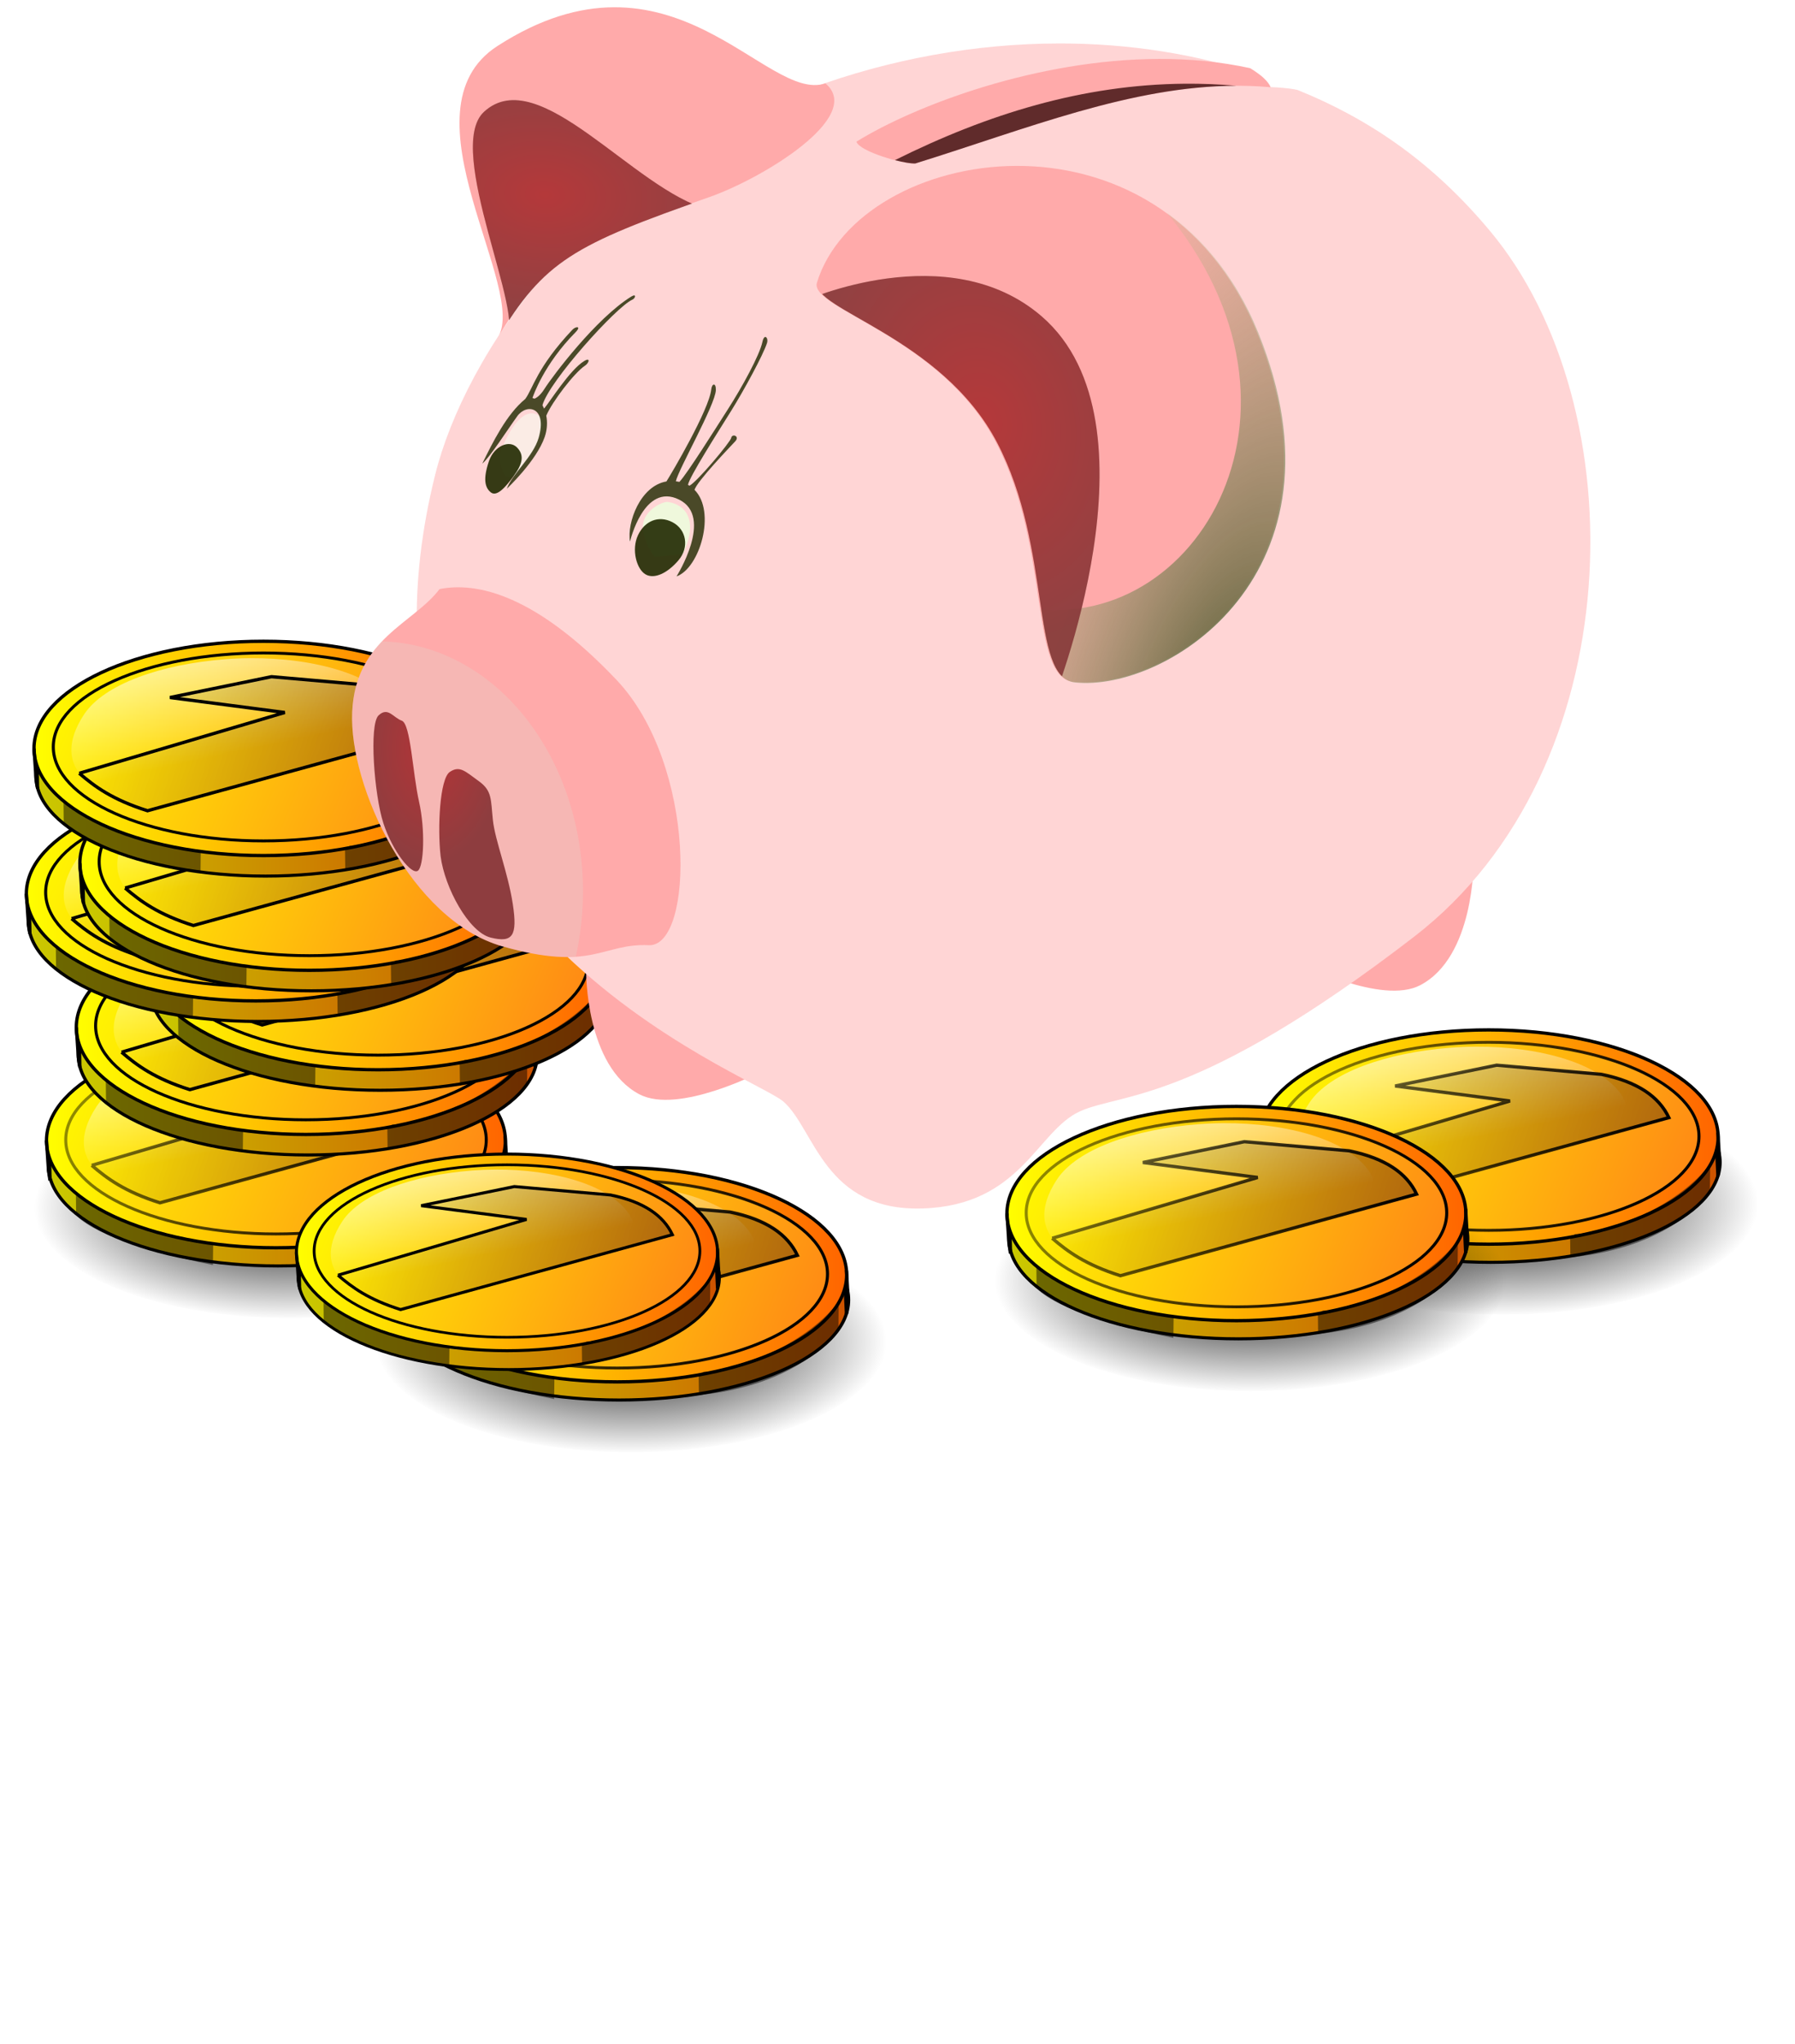 <?xml version="1.0" encoding="UTF-8" standalone="no"?>
<svg
   xmlns:dc="http://purl.org/dc/elements/1.1/"
   xmlns:cc="http://creativecommons.org/ns#"
   xmlns:rdf="http://www.w3.org/1999/02/22-rdf-syntax-ns#"
   xmlns:svg="http://www.w3.org/2000/svg"
   xmlns="http://www.w3.org/2000/svg"
   xmlns:xlink="http://www.w3.org/1999/xlink"
   xmlns:sodipodi="http://sodipodi.sourceforge.net/DTD/sodipodi-0.dtd"
   xmlns:inkscape="http://www.inkscape.org/namespaces/inkscape"
   viewBox="0 0 469.619 534.45"
   version="1.1"
   id="svg341"
   sodipodi:docname="piggy-bank.svg"
   inkscape:version="0.92.2 (5c3e80d, 2017-08-06)">
  <sodipodi:namedview
     pagecolor="#ffffff"
     bordercolor="#666666"
     borderopacity="1"
     objecttolerance="10"
     gridtolerance="10"
     guidetolerance="10"
     inkscape:pageopacity="0"
     inkscape:pageshadow="2"
     inkscape:window-width="3840"
     inkscape:window-height="2035"
     id="namedview343"
     showgrid="false"
     inkscape:zoom="2.4979279"
     inkscape:cx="315.22377"
     inkscape:cy="451.32158"
     inkscape:window-x="-13"
     inkscape:window-y="-13"
     inkscape:window-maximized="1"
     inkscape:current-layer="svg341" />
  <defs
     id="defs83">
    <clipPath
       id="ac">
      <path
         d="m688.38 337.76c33.959 3.666 103.24-40.5 67.5-128.65s-146.41-69.02-162-18.265c-2.95 9.602 45.515 19.719 65.912 58.765s12.02 86.358 28.588 88.147z"
         fill-rule="evenodd"
         id="path2" />
    </clipPath>
    <clipPath
       id="q">
      <path
         d="m748.38 337.76c33.959 3.666 103.24-40.5 67.5-128.65s-146.41-69.02-162-18.265c-2.95 9.602 45.515 19.719 65.912 58.765s12.02 86.358 28.588 88.147z"
         fill-rule="evenodd"
         id="path5" />
    </clipPath>
    <clipPath
       id="p">
      <path
         d="m214.32 159.35c19.296-6.743 57.285-29.585 42.676-41.834-21.907 7.501-56.523-55.106-120.73-13.757-36.871 23.745 12.213 90.265-0.14 107.67 17.152-28.608 27.964-34.578 78.192-52.082z"
         fill-rule="evenodd"
         id="path8" />
    </clipPath>
    <clipPath
       id="ab">
      <path
         d="m265.82 354.97c-7.83 9.333-25.563 13.474-26.542 33.395-0.993 20.213 17.934 56.514 45.548 63.567 27.525 7.03 30.475-0.879 44.565-0.293 13.763 0.572 14.746-48.92-9.831-72.062-24.413-22.988-42.271-26.657-53.74-24.607z"
         fill-rule="evenodd"
         id="path11" />
    </clipPath>
    <filter
       id="x">
      <feGaussianBlur
         stdDeviation="2.888"
         id="feGaussianBlur14" />
    </filter>
    <filter
       id="w">
      <feGaussianBlur
         stdDeviation=".465"
         id="feGaussianBlur17" />
    </filter>
    <filter
       id="v">
      <feGaussianBlur
         stdDeviation=".464"
         id="feGaussianBlur20" />
    </filter>
    <filter
       id="o" />
    <filter
       id="aa"
       x="-.447"
       y="-.254"
       width="1.893"
       height="1.508">
      <feGaussianBlur
         stdDeviation="18.537"
         id="feGaussianBlur24" />
    </filter>
    <filter
       id="z"
       x="-.145"
       y="-.098"
       width="1.289"
       height="1.197">
      <feGaussianBlur
         stdDeviation="5.989"
         id="feGaussianBlur27" />
    </filter>
    <filter
       id="y"
       x="-.176"
       y="-.179"
       width="1.353"
       height="1.358">
      <feGaussianBlur
         stdDeviation="6.444"
         id="feGaussianBlur30" />
    </filter>
    <linearGradient
       id="k">
      <stop
         stop-color="#b02d30"
         offset="0"
         id="stop33" />
      <stop
         stop-color="#883739"
         offset="1"
         id="stop35" />
    </linearGradient>
    <linearGradient
       id="m">
      <stop
         stop-color="#fff"
         offset="0"
         id="stop38" />
      <stop
         stop-color="#fff"
         stop-opacity="0"
         offset="1"
         id="stop40" />
    </linearGradient>
    <linearGradient
       id="n">
      <stop
         stop-opacity=".303"
         offset="0"
         id="stop43" />
      <stop
         stop-opacity="0"
         offset="1"
         id="stop45" />
    </linearGradient>
    <linearGradient
       id="l">
      <stop
         offset="0"
         id="stop48" />
      <stop
         stop-opacity="0"
         offset="1"
         id="stop50" />
    </linearGradient>
    <linearGradient
       id="c"
       x1="146.43"
       x2="5.945"
       y1="578.08"
       y2="577.43"
       gradientUnits="userSpaceOnUse">
      <stop
         stop-color="#cd5200"
         offset="0"
         id="stop53" />
      <stop
         stop-color="#caca00"
         offset="1"
         id="stop55" />
    </linearGradient>
    <linearGradient
       id="b"
       x1="144.64"
       x2="5.929"
       y1="578.43"
       y2="579.86"
       gradientUnits="userSpaceOnUse">
      <stop
         stop-color="#f60"
         offset="0"
         id="stop58" />
      <stop
         stop-color="#ff0"
         offset="1"
         id="stop60" />
    </linearGradient>
    <linearGradient
       id="a"
       x1="140.23"
       x2=".966"
       y1="605.49"
       y2="551.65"
       gradientUnits="userSpaceOnUse">
      <stop
         stop-color="#ff8915"
         offset="0"
         id="stop63" />
      <stop
         stop-color="#ff0"
         offset="1"
         id="stop65" />
    </linearGradient>
    <linearGradient
       id="j"
       x1="115.37"
       x2="-83.018"
       y1="627.11"
       y2="550.67"
       gradientUnits="userSpaceOnUse"
       xlink:href="#l" />
    <linearGradient
       id="i"
       x1="205.43"
       x2="211.23"
       y1="449.68"
       y2="476.94"
       gradientUnits="userSpaceOnUse"
       xlink:href="#m" />
    <linearGradient
       id="h"
       x1="253.13"
       x2="200.56"
       y1="482.14"
       y2="466.5"
       gradientUnits="userSpaceOnUse"
       xlink:href="#n" />
    <linearGradient
       id="g"
       x1="248.39"
       x2="141.07"
       y1="501.65"
       y2="468.79"
       gradientUnits="userSpaceOnUse"
       xlink:href="#l" />
    <linearGradient
       id="e"
       x1="69.839"
       x2="81.112"
       y1="522.38"
       y2="575.41"
       gradientUnits="userSpaceOnUse"
       xlink:href="#m" />
    <linearGradient
       id="d"
       x1="162.64"
       x2="60.352"
       y1="585.55"
       y2="555.11"
       gradientUnits="userSpaceOnUse"
       xlink:href="#n" />
    <radialGradient
       id="u"
       cx="461.41"
       cy="321.55"
       r="86.048"
       gradientTransform="matrix(0.829,-3.569,1.363,0.317,-81.034,1925.4)"
       gradientUnits="userSpaceOnUse">
      <stop
         stop-color="#37441b"
         offset="0"
         id="stop74" />
      <stop
         stop-color="#c2d597"
         stop-opacity="0"
         offset="1"
         id="stop76" />
    </radialGradient>
    <radialGradient
       id="t"
       cx="714.74"
       cy="248.28"
       r="51.854"
       gradientTransform="matrix(1.189,-0.284,0.367,1.534,-226.27,63.88)"
       gradientUnits="userSpaceOnUse"
       xlink:href="#k" />
    <radialGradient
       id="s"
       cx="153.62"
       cy="158.38"
       r="43.976"
       gradientTransform="matrix(1.533,0.126,-0.082,0.995,-68.838,-18.613)"
       gradientUnits="userSpaceOnUse"
       xlink:href="#k" />
    <radialGradient
       id="f"
       cx="179.05"
       cy="512.94"
       r="58.841"
       gradientTransform="matrix(1,0,0,0.361,0,328.02)"
       gradientUnits="userSpaceOnUse"
       xlink:href="#l" />
    <radialGradient
       id="r"
       cx="251.79"
       cy="372.9"
       r="25.975"
       gradientTransform="matrix(0.711,0,0,1.144,155.36,-56.969)"
       gradientUnits="userSpaceOnUse"
       xlink:href="#k" />
    <radialGradient
       inkscape:collect="always"
       xlink:href="#l"
       id="radialGradient347"
       gradientUnits="userSpaceOnUse"
       gradientTransform="matrix(1,0,0,0.361,0,328.02)"
       cx="179.05"
       cy="512.94"
       r="58.841" />
    <linearGradient
       inkscape:collect="always"
       xlink:href="#c"
       id="linearGradient349"
       gradientUnits="userSpaceOnUse"
       x1="146.43"
       y1="578.08"
       x2="5.945"
       y2="577.43" />
    <linearGradient
       inkscape:collect="always"
       xlink:href="#b"
       id="linearGradient351"
       gradientUnits="userSpaceOnUse"
       x1="144.64"
       y1="578.43"
       x2="5.929"
       y2="579.86" />
    <linearGradient
       inkscape:collect="always"
       xlink:href="#a"
       id="linearGradient353"
       gradientUnits="userSpaceOnUse"
       x1="140.23"
       y1="605.49"
       x2=".966"
       y2="551.65" />
    <linearGradient
       inkscape:collect="always"
       xlink:href="#l"
       id="linearGradient355"
       gradientUnits="userSpaceOnUse"
       x1="115.37"
       y1="627.11"
       x2="-83.018"
       y2="550.67" />
    <linearGradient
       inkscape:collect="always"
       xlink:href="#m"
       id="linearGradient357"
       gradientUnits="userSpaceOnUse"
       x1="205.43"
       y1="449.68"
       x2="211.23"
       y2="476.94" />
    <linearGradient
       inkscape:collect="always"
       xlink:href="#n"
       id="linearGradient359"
       gradientUnits="userSpaceOnUse"
       x1="253.13"
       y1="482.14"
       x2="200.56"
       y2="466.5" />
    <linearGradient
       inkscape:collect="always"
       xlink:href="#l"
       id="linearGradient361"
       gradientUnits="userSpaceOnUse"
       x1="248.39"
       y1="501.65"
       x2="141.07"
       y2="468.79" />
    <linearGradient
       inkscape:collect="always"
       xlink:href="#c"
       id="linearGradient363"
       gradientUnits="userSpaceOnUse"
       x1="146.43"
       y1="578.08"
       x2="5.945"
       y2="577.43" />
    <linearGradient
       inkscape:collect="always"
       xlink:href="#b"
       id="linearGradient365"
       gradientUnits="userSpaceOnUse"
       x1="144.64"
       y1="578.43"
       x2="5.929"
       y2="579.86" />
    <linearGradient
       inkscape:collect="always"
       xlink:href="#a"
       id="linearGradient367"
       gradientUnits="userSpaceOnUse"
       x1="140.23"
       y1="605.49"
       x2=".966"
       y2="551.65" />
    <linearGradient
       inkscape:collect="always"
       xlink:href="#m"
       id="linearGradient369"
       gradientUnits="userSpaceOnUse"
       x1="69.839"
       y1="522.38"
       x2="81.112"
       y2="575.41" />
    <linearGradient
       inkscape:collect="always"
       xlink:href="#n"
       id="linearGradient371"
       gradientUnits="userSpaceOnUse"
       x1="162.64"
       y1="585.55"
       x2="60.352"
       y2="555.11" />
    <radialGradient
       inkscape:collect="always"
       xlink:href="#l"
       id="radialGradient373"
       gradientUnits="userSpaceOnUse"
       gradientTransform="matrix(1,0,0,0.361,0,328.02)"
       cx="179.05"
       cy="512.94"
       r="58.841" />
    <linearGradient
       inkscape:collect="always"
       xlink:href="#c"
       id="linearGradient375"
       gradientUnits="userSpaceOnUse"
       x1="146.43"
       y1="578.08"
       x2="5.945"
       y2="577.43" />
    <linearGradient
       inkscape:collect="always"
       xlink:href="#b"
       id="linearGradient377"
       gradientUnits="userSpaceOnUse"
       x1="144.64"
       y1="578.43"
       x2="5.929"
       y2="579.86" />
    <linearGradient
       inkscape:collect="always"
       xlink:href="#a"
       id="linearGradient379"
       gradientUnits="userSpaceOnUse"
       x1="140.23"
       y1="605.49"
       x2=".966"
       y2="551.65" />
    <linearGradient
       inkscape:collect="always"
       xlink:href="#l"
       id="linearGradient381"
       gradientUnits="userSpaceOnUse"
       x1="115.37"
       y1="627.11"
       x2="-83.018"
       y2="550.67" />
    <linearGradient
       inkscape:collect="always"
       xlink:href="#m"
       id="linearGradient383"
       gradientUnits="userSpaceOnUse"
       x1="205.43"
       y1="449.68"
       x2="211.23"
       y2="476.94" />
    <linearGradient
       inkscape:collect="always"
       xlink:href="#n"
       id="linearGradient385"
       gradientUnits="userSpaceOnUse"
       x1="253.13"
       y1="482.14"
       x2="200.56"
       y2="466.5" />
    <linearGradient
       inkscape:collect="always"
       xlink:href="#l"
       id="linearGradient387"
       gradientUnits="userSpaceOnUse"
       x1="248.39"
       y1="501.65"
       x2="141.07"
       y2="468.79" />
    <linearGradient
       inkscape:collect="always"
       xlink:href="#c"
       id="linearGradient389"
       gradientUnits="userSpaceOnUse"
       x1="146.43"
       y1="578.08"
       x2="5.945"
       y2="577.43" />
    <linearGradient
       inkscape:collect="always"
       xlink:href="#b"
       id="linearGradient391"
       gradientUnits="userSpaceOnUse"
       x1="144.64"
       y1="578.43"
       x2="5.929"
       y2="579.86" />
    <linearGradient
       inkscape:collect="always"
       xlink:href="#a"
       id="linearGradient393"
       gradientUnits="userSpaceOnUse"
       x1="140.23"
       y1="605.49"
       x2=".966"
       y2="551.65" />
    <linearGradient
       inkscape:collect="always"
       xlink:href="#m"
       id="linearGradient395"
       gradientUnits="userSpaceOnUse"
       x1="69.839"
       y1="522.38"
       x2="81.112"
       y2="575.41" />
    <linearGradient
       inkscape:collect="always"
       xlink:href="#n"
       id="linearGradient397"
       gradientUnits="userSpaceOnUse"
       x1="162.64"
       y1="585.55"
       x2="60.352"
       y2="555.11" />
    <linearGradient
       inkscape:collect="always"
       xlink:href="#c"
       id="linearGradient399"
       gradientUnits="userSpaceOnUse"
       x1="146.43"
       y1="578.08"
       x2="5.945"
       y2="577.43" />
    <linearGradient
       inkscape:collect="always"
       xlink:href="#b"
       id="linearGradient401"
       gradientUnits="userSpaceOnUse"
       x1="144.64"
       y1="578.43"
       x2="5.929"
       y2="579.86" />
    <linearGradient
       inkscape:collect="always"
       xlink:href="#a"
       id="linearGradient403"
       gradientUnits="userSpaceOnUse"
       x1="140.23"
       y1="605.49"
       x2=".966"
       y2="551.65" />
    <linearGradient
       inkscape:collect="always"
       xlink:href="#m"
       id="linearGradient405"
       gradientUnits="userSpaceOnUse"
       x1="69.839"
       y1="522.38"
       x2="81.112"
       y2="575.41" />
    <linearGradient
       inkscape:collect="always"
       xlink:href="#n"
       id="linearGradient407"
       gradientUnits="userSpaceOnUse"
       x1="162.64"
       y1="585.55"
       x2="60.352"
       y2="555.11" />
    <linearGradient
       inkscape:collect="always"
       xlink:href="#c"
       id="linearGradient409"
       gradientUnits="userSpaceOnUse"
       x1="146.43"
       y1="578.08"
       x2="5.945"
       y2="577.43" />
    <linearGradient
       inkscape:collect="always"
       xlink:href="#b"
       id="linearGradient411"
       gradientUnits="userSpaceOnUse"
       x1="144.64"
       y1="578.43"
       x2="5.929"
       y2="579.86" />
    <linearGradient
       inkscape:collect="always"
       xlink:href="#a"
       id="linearGradient413"
       gradientUnits="userSpaceOnUse"
       x1="140.23"
       y1="605.49"
       x2=".966"
       y2="551.65" />
    <linearGradient
       inkscape:collect="always"
       xlink:href="#m"
       id="linearGradient415"
       gradientUnits="userSpaceOnUse"
       x1="69.839"
       y1="522.38"
       x2="81.112"
       y2="575.41" />
    <linearGradient
       inkscape:collect="always"
       xlink:href="#n"
       id="linearGradient417"
       gradientUnits="userSpaceOnUse"
       x1="162.64"
       y1="585.55"
       x2="60.352"
       y2="555.11" />
    <linearGradient
       inkscape:collect="always"
       xlink:href="#c"
       id="linearGradient419"
       gradientUnits="userSpaceOnUse"
       x1="146.43"
       y1="578.08"
       x2="5.945"
       y2="577.43" />
    <linearGradient
       inkscape:collect="always"
       xlink:href="#b"
       id="linearGradient421"
       gradientUnits="userSpaceOnUse"
       x1="144.64"
       y1="578.43"
       x2="5.929"
       y2="579.86" />
    <linearGradient
       inkscape:collect="always"
       xlink:href="#a"
       id="linearGradient423"
       gradientUnits="userSpaceOnUse"
       x1="140.23"
       y1="605.49"
       x2=".966"
       y2="551.65" />
    <linearGradient
       inkscape:collect="always"
       xlink:href="#m"
       id="linearGradient425"
       gradientUnits="userSpaceOnUse"
       x1="69.839"
       y1="522.38"
       x2="81.112"
       y2="575.41" />
    <linearGradient
       inkscape:collect="always"
       xlink:href="#n"
       id="linearGradient427"
       gradientUnits="userSpaceOnUse"
       x1="162.64"
       y1="585.55"
       x2="60.352"
       y2="555.11" />
    <linearGradient
       inkscape:collect="always"
       xlink:href="#c"
       id="linearGradient429"
       gradientUnits="userSpaceOnUse"
       x1="146.43"
       y1="578.08"
       x2="5.945"
       y2="577.43" />
    <linearGradient
       inkscape:collect="always"
       xlink:href="#b"
       id="linearGradient431"
       gradientUnits="userSpaceOnUse"
       x1="144.64"
       y1="578.43"
       x2="5.929"
       y2="579.86" />
    <linearGradient
       inkscape:collect="always"
       xlink:href="#a"
       id="linearGradient433"
       gradientUnits="userSpaceOnUse"
       x1="140.23"
       y1="605.49"
       x2=".966"
       y2="551.65" />
    <radialGradient
       inkscape:collect="always"
       xlink:href="#l"
       id="radialGradient435"
       gradientUnits="userSpaceOnUse"
       gradientTransform="matrix(1,0,0,0.361,0,328.02)"
       cx="179.05"
       cy="512.94"
       r="58.841" />
    <linearGradient
       inkscape:collect="always"
       xlink:href="#c"
       id="linearGradient437"
       gradientUnits="userSpaceOnUse"
       x1="146.43"
       y1="578.08"
       x2="5.945"
       y2="577.43" />
    <linearGradient
       inkscape:collect="always"
       xlink:href="#b"
       id="linearGradient439"
       gradientUnits="userSpaceOnUse"
       x1="144.64"
       y1="578.43"
       x2="5.929"
       y2="579.86" />
    <linearGradient
       inkscape:collect="always"
       xlink:href="#a"
       id="linearGradient441"
       gradientUnits="userSpaceOnUse"
       x1="140.23"
       y1="605.49"
       x2=".966"
       y2="551.65" />
    <linearGradient
       inkscape:collect="always"
       xlink:href="#l"
       id="linearGradient443"
       gradientUnits="userSpaceOnUse"
       x1="115.37"
       y1="627.11"
       x2="-83.018"
       y2="550.67" />
    <linearGradient
       inkscape:collect="always"
       xlink:href="#m"
       id="linearGradient445"
       gradientUnits="userSpaceOnUse"
       x1="205.43"
       y1="449.68"
       x2="211.23"
       y2="476.94" />
    <linearGradient
       inkscape:collect="always"
       xlink:href="#n"
       id="linearGradient447"
       gradientUnits="userSpaceOnUse"
       x1="253.13"
       y1="482.14"
       x2="200.56"
       y2="466.5" />
    <linearGradient
       inkscape:collect="always"
       xlink:href="#l"
       id="linearGradient449"
       gradientUnits="userSpaceOnUse"
       x1="248.39"
       y1="501.65"
       x2="141.07"
       y2="468.79" />
    <linearGradient
       inkscape:collect="always"
       xlink:href="#c"
       id="linearGradient451"
       gradientUnits="userSpaceOnUse"
       x1="146.43"
       y1="578.08"
       x2="5.945"
       y2="577.43" />
    <linearGradient
       inkscape:collect="always"
       xlink:href="#b"
       id="linearGradient453"
       gradientUnits="userSpaceOnUse"
       x1="144.64"
       y1="578.43"
       x2="5.929"
       y2="579.86" />
    <linearGradient
       inkscape:collect="always"
       xlink:href="#a"
       id="linearGradient455"
       gradientUnits="userSpaceOnUse"
       x1="140.23"
       y1="605.49"
       x2=".966"
       y2="551.65" />
  </defs>
  <g
     transform="translate(-221.499,-173.983)"
     id="g339">
    <path
       transform="matrix(1.137,0,0,1.378,93.763,-217.44)"
       d="m 237.89,512.94 c 0,11.716 -26.344,21.213 -58.841,21.213 -32.497,0 -58.841,-9.498 -58.841,-21.213 0,-11.716 26.344,-21.213 58.841,-21.213 32.497,0 58.841,9.498 58.841,21.213 z"
       id="path85"
       style="fill:url(#radialGradient347)"
       inkscape:connector-curvature="0" />
    <g
       transform="matrix(1.677,0,0,1.677,-89.751,-321.94)"
       id="g105">
      <path
         transform="matrix(0.514,0,0,0.48,189.85,199.16)"
         d="m 145.71,579.86 c 0,17.949 -31.18,32.5 -69.643,32.5 -38.463,0 -69.643,-14.551 -69.643,-32.5 0,-17.949 31.18,-32.5 69.643,-32.5 38.463,0 69.643,14.551 69.643,32.5 z"
         id="path87"
         style="fill:url(#linearGradient349);stroke:#000000"
         inkscape:connector-curvature="0" />
      <path
         transform="matrix(0.514,0,0,0.514,189.55,175.51)"
         d="m 145.71,579.86 c 0,17.949 -31.18,32.5 -69.643,32.5 -38.463,0 -69.643,-14.551 -69.643,-32.5 0,-17.949 31.18,-32.5 69.643,-32.5 38.463,0 69.643,14.551 69.643,32.5 z"
         id="path89"
         style="fill:url(#linearGradient351);stroke:#000000"
         inkscape:connector-curvature="0" />
      <path
         d="m 192.85,473.53 0.313,4.674 0.237,1.567 -0.065,-3.389"
         id="path91"
         inkscape:connector-curvature="0"
         style="fill:none;stroke:#000000;stroke-width:0.514" />
      <path
         d="m 264.42,472.86 0.26,4.737 -0.26,2.077 -0.195,-4.088 h -0.065"
         id="path93"
         inkscape:connector-curvature="0"
         style="fill:none;stroke:#000000;stroke-width:0.514" />
      <path
         d="m 197.44,481.69 0.04,3.504 c 3.58,3.778 15.793,6.618 21.336,7.755 l 0.04,-3.439 c -5.92,-0.028 -17.543,-3.646 -21.217,-7.561"
         id="path95"
         inkscape:connector-curvature="0"
         style="fill-opacity:0.468;fill-rule:evenodd" />
      <path
         d="m 241.36,489.2 0.04,3.115 c 2.982,-0.307 14.828,-1.562 21.758,-10.027 l 0.04,-4.608 c -4.414,6.215 -15.281,10.888 -21.055,11"
         id="path97"
         inkscape:connector-curvature="0"
         style="fill-opacity:0.468;fill-rule:evenodd" />
      <path
         transform="matrix(0.471,0,0,0.451,192.83,211.93)"
         d="m 145.71,579.86 c 0,17.949 -31.18,32.5 -69.643,32.5 -38.463,0 -69.643,-14.551 -69.643,-32.5 0,-17.949 31.18,-32.5 69.643,-32.5 38.463,0 69.643,14.551 69.643,32.5 z"
         id="path99"
         style="fill:url(#linearGradient353);stroke:url(#linearGradient355)"
         inkscape:connector-curvature="0" />
      <path
         d="m 244.3,477.54 c 4.932,-4.932 8.307,-7.788 3.634,-12.201 -4.673,-4.413 -15.056,-6.49 -25.18,-5.711 -10.124,0.779 -18.95,3.894 -22.065,8.566 -3.115,4.673 -2.336,8.307 0.519,10.384 2.855,2.077 6.749,2.336 6.749,2.336"
         id="path101"
         style="fill:url(#linearGradient357);fill-rule:evenodd"
         inkscape:connector-curvature="0" />
      <path
         d="m 199.91,477.41 c 2.412,2.073 5.162,4.109 10.643,5.841 l 46.207,-12.72 c -1.526,-3.239 -4.836,-5.586 -10.513,-6.749 l -16.354,-1.428 -15.835,3.245 17.912,2.336 -32.059,9.475"
         id="path103"
         style="fill:url(#linearGradient359);fill-rule:evenodd;stroke:url(#linearGradient361);stroke-width:0.514"
         inkscape:connector-curvature="0" />
    </g>
    <g
       transform="matrix(0.862,0,0,0.862,202.37,-47.711)"
       id="g125">
      <path
         transform="matrix(1,0,0,0.935,39.52,34.954)"
         d="m 145.71,579.86 c 0,17.949 -31.18,32.5 -69.643,32.5 -38.463,0 -69.643,-14.551 -69.643,-32.5 0,-17.949 31.18,-32.5 69.643,-32.5 38.463,0 69.643,14.551 69.643,32.5 z"
         id="path107"
         style="fill:url(#linearGradient363);stroke:#000000"
         inkscape:connector-curvature="0" />
      <path
         transform="translate(38.929,-11.071)"
         d="m 145.71,579.86 c 0,17.949 -31.18,32.5 -69.643,32.5 -38.463,0 -69.643,-14.551 -69.643,-32.5 0,-17.949 31.18,-32.5 69.643,-32.5 38.463,0 69.643,14.551 69.643,32.5 z"
         id="path109"
         style="fill:url(#linearGradient365);stroke:#000000"
         inkscape:connector-curvature="0" />
      <path
         d="m 45.357,568.79 0.61,9.095 0.462,3.048 -0.126,-6.594"
         id="path111"
         inkscape:connector-curvature="0"
         style="fill:none;stroke:#000000" />
      <path
         d="m 184.61,567.49 0.505,9.218 -0.505,4.041 -0.379,-7.955 h -0.126"
         id="path113"
         inkscape:connector-curvature="0"
         style="fill:none;stroke:#000000" />
      <path
         d="m 54.296,584.66 0.077,6.819 c 6.965,7.351 30.728,12.876 41.514,15.089 l 0.077,-6.692 c -11.519,-0.054 -34.132,-7.093 -41.281,-14.71"
         id="path115"
         inkscape:connector-curvature="0"
         style="fill-opacity:0.468;fill-rule:evenodd" />
      <path
         d="m 139.75,599.28 0.077,6.061 c 5.802,-0.597 28.85,-3.039 42.335,-19.509 l 0.077,-8.965 c -8.588,12.093 -29.733,21.185 -40.966,21.403"
         id="path117"
         inkscape:connector-curvature="0"
         style="fill-opacity:0.468;fill-rule:evenodd" />
      <path
         transform="matrix(0.916,0,0,0.877,45.323,59.805)"
         d="m 145.71,579.86 c 0,17.949 -31.18,32.5 -69.643,32.5 -38.463,0 -69.643,-14.551 -69.643,-32.5 0,-17.949 31.18,-32.5 69.643,-32.5 38.463,0 69.643,14.551 69.643,32.5 z"
         id="path119"
         style="fill:url(#linearGradient367);stroke:#000000"
         inkscape:connector-curvature="0" />
      <path
         d="m 145.46,576.58 c 9.596,-9.596 16.162,-15.152 7.071,-23.739 -9.091,-8.587 -29.294,-12.627 -48.992,-11.112 -19.698,1.515 -36.871,7.576 -42.931,16.668 -6.06,9.092 -4.546,16.162 1.01,20.203 5.556,4.041 13.132,4.546 13.132,4.546"
         id="path121"
         style="fill:url(#linearGradient369);fill-rule:evenodd"
         inkscape:connector-curvature="0" />
      <path
         d="m 59.094,576.33 c 4.692,4.034 10.043,7.994 20.708,11.364 l 89.904,-24.749 c -2.969,-6.302 -9.409,-10.868 -20.456,-13.132 l -31.82,-2.778 -30.81,6.313 34.85,4.546 -62.377,18.435"
         id="path123"
         style="fill:url(#linearGradient371);fill-rule:evenodd;stroke:#000000"
         inkscape:connector-curvature="0" />
    </g>
    <path
       transform="matrix(1.137,0,0,1.378,183.04,-182.37)"
       d="m 237.89,512.94 c 0,11.716 -26.344,21.213 -58.841,21.213 -32.497,0 -58.841,-9.498 -58.841,-21.213 0,-11.716 26.344,-21.213 58.841,-21.213 32.497,0 58.841,9.498 58.841,21.213 z"
       id="path127"
       style="fill:url(#radialGradient373)"
       inkscape:connector-curvature="0" />
    <g
       transform="matrix(1.677,0,0,1.677,-0.472,-286.88)"
       id="g147">
      <path
         transform="matrix(0.514,0,0,0.48,189.85,199.16)"
         d="m 145.71,579.86 c 0,17.949 -31.18,32.5 -69.643,32.5 -38.463,0 -69.643,-14.551 -69.643,-32.5 0,-17.949 31.18,-32.5 69.643,-32.5 38.463,0 69.643,14.551 69.643,32.5 z"
         id="path129"
         style="fill:url(#linearGradient375);stroke:#000000"
         inkscape:connector-curvature="0" />
      <path
         transform="matrix(0.514,0,0,0.514,189.55,175.51)"
         d="m 145.71,579.86 c 0,17.949 -31.18,32.5 -69.643,32.5 -38.463,0 -69.643,-14.551 -69.643,-32.5 0,-17.949 31.18,-32.5 69.643,-32.5 38.463,0 69.643,14.551 69.643,32.5 z"
         id="path131"
         style="fill:url(#linearGradient377);stroke:#000000"
         inkscape:connector-curvature="0" />
      <path
         d="m 192.85,473.53 0.313,4.674 0.237,1.567 -0.065,-3.389"
         id="path133"
         inkscape:connector-curvature="0"
         style="fill:none;stroke:#000000;stroke-width:0.514" />
      <path
         d="m 264.42,472.86 0.26,4.737 -0.26,2.077 -0.195,-4.088 h -0.065"
         id="path135"
         inkscape:connector-curvature="0"
         style="fill:none;stroke:#000000;stroke-width:0.514" />
      <path
         d="m 197.44,481.69 0.04,3.504 c 3.58,3.778 15.793,6.618 21.336,7.755 l 0.04,-3.439 c -5.92,-0.028 -17.543,-3.646 -21.217,-7.561"
         id="path137"
         inkscape:connector-curvature="0"
         style="fill-opacity:0.468;fill-rule:evenodd" />
      <path
         d="m 241.36,489.2 0.04,3.115 c 2.982,-0.307 14.828,-1.562 21.758,-10.027 l 0.04,-4.608 c -4.414,6.215 -15.281,10.888 -21.055,11"
         id="path139"
         inkscape:connector-curvature="0"
         style="fill-opacity:0.468;fill-rule:evenodd" />
      <path
         transform="matrix(0.471,0,0,0.451,192.83,211.93)"
         d="m 145.71,579.86 c 0,17.949 -31.18,32.5 -69.643,32.5 -38.463,0 -69.643,-14.551 -69.643,-32.5 0,-17.949 31.18,-32.5 69.643,-32.5 38.463,0 69.643,14.551 69.643,32.5 z"
         id="path141"
         style="fill:url(#linearGradient379);stroke:url(#linearGradient381)"
         inkscape:connector-curvature="0" />
      <path
         d="m 244.3,477.54 c 4.932,-4.932 8.307,-7.788 3.634,-12.201 -4.673,-4.413 -15.056,-6.49 -25.18,-5.711 -10.124,0.779 -18.95,3.894 -22.065,8.566 -3.115,4.673 -2.336,8.307 0.519,10.384 2.855,2.077 6.749,2.336 6.749,2.336"
         id="path143"
         style="fill:url(#linearGradient383);fill-rule:evenodd"
         inkscape:connector-curvature="0" />
      <path
         d="m 199.91,477.41 c 2.412,2.073 5.162,4.109 10.643,5.841 l 46.207,-12.72 c -1.526,-3.239 -4.836,-5.586 -10.513,-6.749 l -16.354,-1.428 -15.835,3.245 17.912,2.336 -32.059,9.475"
         id="path145"
         style="fill:url(#linearGradient385);fill-rule:evenodd;stroke:url(#linearGradient387);stroke-width:0.514"
         inkscape:connector-curvature="0" />
    </g>
    <g
       transform="matrix(0.791,0,0,0.791,263.18,51.521)"
       id="g167">
      <path
         transform="matrix(1,0,0,0.935,39.52,34.954)"
         d="m 145.71,579.86 c 0,17.949 -31.18,32.5 -69.643,32.5 -38.463,0 -69.643,-14.551 -69.643,-32.5 0,-17.949 31.18,-32.5 69.643,-32.5 38.463,0 69.643,14.551 69.643,32.5 z"
         id="path149"
         style="fill:url(#linearGradient389);stroke:#000000"
         inkscape:connector-curvature="0" />
      <path
         transform="translate(38.929,-11.071)"
         d="m 145.71,579.86 c 0,17.949 -31.18,32.5 -69.643,32.5 -38.463,0 -69.643,-14.551 -69.643,-32.5 0,-17.949 31.18,-32.5 69.643,-32.5 38.463,0 69.643,14.551 69.643,32.5 z"
         id="path151"
         style="fill:url(#linearGradient391);stroke:#000000"
         inkscape:connector-curvature="0" />
      <path
         d="m 45.357,568.79 0.61,9.095 0.462,3.048 -0.126,-6.594"
         id="path153"
         inkscape:connector-curvature="0"
         style="fill:none;stroke:#000000" />
      <path
         d="m 184.61,567.49 0.505,9.218 -0.505,4.041 -0.379,-7.955 h -0.126"
         id="path155"
         inkscape:connector-curvature="0"
         style="fill:none;stroke:#000000" />
      <path
         d="m 54.296,584.66 0.077,6.819 c 6.965,7.351 30.728,12.876 41.514,15.089 l 0.077,-6.692 c -11.519,-0.054 -34.132,-7.093 -41.281,-14.71"
         id="path157"
         inkscape:connector-curvature="0"
         style="fill-opacity:0.468;fill-rule:evenodd" />
      <path
         d="m 139.75,599.28 0.077,6.061 c 5.802,-0.597 28.85,-3.039 42.335,-19.509 l 0.077,-8.965 c -8.588,12.093 -29.733,21.185 -40.966,21.403"
         id="path159"
         inkscape:connector-curvature="0"
         style="fill-opacity:0.468;fill-rule:evenodd" />
      <path
         transform="matrix(0.916,0,0,0.877,45.323,59.805)"
         d="m 145.71,579.86 c 0,17.949 -31.18,32.5 -69.643,32.5 -38.463,0 -69.643,-14.551 -69.643,-32.5 0,-17.949 31.18,-32.5 69.643,-32.5 38.463,0 69.643,14.551 69.643,32.5 z"
         id="path161"
         style="fill:url(#linearGradient393);stroke:#000000"
         inkscape:connector-curvature="0" />
      <path
         d="m 145.46,576.58 c 9.596,-9.596 16.162,-15.152 7.071,-23.739 -9.091,-8.587 -29.294,-12.627 -48.992,-11.112 -19.698,1.515 -36.871,7.576 -42.931,16.668 -6.06,9.092 -4.546,16.162 1.01,20.203 5.556,4.041 13.132,4.546 13.132,4.546"
         id="path163"
         style="fill:url(#linearGradient395);fill-rule:evenodd"
         inkscape:connector-curvature="0" />
      <path
         d="m 59.094,576.33 c 4.692,4.034 10.043,7.994 20.708,11.364 l 89.904,-24.749 c -2.969,-6.302 -9.409,-10.868 -20.456,-13.132 l -31.82,-2.778 -30.81,6.313 34.85,4.546 -62.377,18.435"
         id="path165"
         style="fill:url(#linearGradient397);fill-rule:evenodd;stroke:#000000"
         inkscape:connector-curvature="0" />
    </g>
    <g
       transform="matrix(0.862,0,0,0.862,221.3,-64.625)"
       id="g187">
      <path
         transform="matrix(1,0,0,0.935,39.52,34.954)"
         d="m 145.71,579.86 c 0,17.949 -31.18,32.5 -69.643,32.5 -38.463,0 -69.643,-14.551 -69.643,-32.5 0,-17.949 31.18,-32.5 69.643,-32.5 38.463,0 69.643,14.551 69.643,32.5 z"
         id="path169"
         style="fill:url(#linearGradient399);stroke:#000000"
         inkscape:connector-curvature="0" />
      <path
         transform="translate(38.929,-11.071)"
         d="m 145.71,579.86 c 0,17.949 -31.18,32.5 -69.643,32.5 -38.463,0 -69.643,-14.551 -69.643,-32.5 0,-17.949 31.18,-32.5 69.643,-32.5 38.463,0 69.643,14.551 69.643,32.5 z"
         id="path171"
         style="fill:url(#linearGradient401);stroke:#000000"
         inkscape:connector-curvature="0" />
      <path
         d="m 45.357,568.79 0.61,9.095 0.462,3.048 -0.126,-6.594"
         id="path173"
         inkscape:connector-curvature="0"
         style="fill:none;stroke:#000000" />
      <path
         d="m 184.61,567.49 0.505,9.218 -0.505,4.041 -0.379,-7.955 h -0.126"
         id="path175"
         inkscape:connector-curvature="0"
         style="fill:none;stroke:#000000" />
      <path
         d="m 54.296,584.66 0.077,6.819 c 6.965,7.351 30.728,12.876 41.514,15.089 l 0.077,-6.692 c -11.519,-0.054 -34.132,-7.093 -41.281,-14.71"
         id="path177"
         inkscape:connector-curvature="0"
         style="fill-opacity:0.468;fill-rule:evenodd" />
      <path
         d="m 139.75,599.28 0.077,6.061 c 5.802,-0.597 28.85,-3.039 42.335,-19.509 l 0.077,-8.965 c -8.588,12.093 -29.733,21.185 -40.966,21.403"
         id="path179"
         inkscape:connector-curvature="0"
         style="fill-opacity:0.468;fill-rule:evenodd" />
      <path
         transform="matrix(0.916,0,0,0.877,45.323,59.805)"
         d="m 145.71,579.86 c 0,17.949 -31.18,32.5 -69.643,32.5 -38.463,0 -69.643,-14.551 -69.643,-32.5 0,-17.949 31.18,-32.5 69.643,-32.5 38.463,0 69.643,14.551 69.643,32.5 z"
         id="path181"
         style="fill:url(#linearGradient403);stroke:#000000"
         inkscape:connector-curvature="0" />
      <path
         d="m 145.46,576.58 c 9.596,-9.596 16.162,-15.152 7.071,-23.739 -9.091,-8.587 -29.294,-12.627 -48.992,-11.112 -19.698,1.515 -36.871,7.576 -42.931,16.668 -6.06,9.092 -4.546,16.162 1.01,20.203 5.556,4.041 13.132,4.546 13.132,4.546"
         id="path183"
         style="fill:url(#linearGradient405);fill-rule:evenodd"
         inkscape:connector-curvature="0" />
      <path
         d="m 59.094,576.33 c 4.692,4.034 10.043,7.994 20.708,11.364 l 89.904,-24.749 c -2.969,-6.302 -9.409,-10.868 -20.456,-13.132 l -31.82,-2.778 -30.81,6.313 34.85,4.546 -62.377,18.435"
         id="path185"
         style="fill:url(#linearGradient407);fill-rule:evenodd;stroke:#000000"
         inkscape:connector-curvature="0" />
    </g>
    <g
       transform="matrix(0.862,0,0,0.862,189.3,-82.625)"
       id="g207">
      <path
         transform="matrix(1,0,0,0.935,39.52,34.954)"
         d="m 145.71,579.86 c 0,17.949 -31.18,32.5 -69.643,32.5 -38.463,0 -69.643,-14.551 -69.643,-32.5 0,-17.949 31.18,-32.5 69.643,-32.5 38.463,0 69.643,14.551 69.643,32.5 z"
         id="path189"
         style="fill:url(#linearGradient409);stroke:#000000"
         inkscape:connector-curvature="0" />
      <path
         transform="translate(38.929,-11.071)"
         d="m 145.71,579.86 c 0,17.949 -31.18,32.5 -69.643,32.5 -38.463,0 -69.643,-14.551 -69.643,-32.5 0,-17.949 31.18,-32.5 69.643,-32.5 38.463,0 69.643,14.551 69.643,32.5 z"
         id="path191"
         style="fill:url(#linearGradient411);stroke:#000000"
         inkscape:connector-curvature="0" />
      <path
         d="m 45.357,568.79 0.61,9.095 0.462,3.048 -0.126,-6.594"
         id="path193"
         inkscape:connector-curvature="0"
         style="fill:none;stroke:#000000" />
      <path
         d="m 184.61,567.49 0.505,9.218 -0.505,4.041 -0.379,-7.955 h -0.126"
         id="path195"
         inkscape:connector-curvature="0"
         style="fill:none;stroke:#000000" />
      <path
         d="m 54.296,584.66 0.077,6.819 c 6.965,7.351 30.728,12.876 41.514,15.089 l 0.077,-6.692 c -11.519,-0.054 -34.132,-7.093 -41.281,-14.71"
         id="path197"
         inkscape:connector-curvature="0"
         style="fill-opacity:0.468;fill-rule:evenodd" />
      <path
         d="m 139.75,599.28 0.077,6.061 c 5.802,-0.597 28.85,-3.039 42.335,-19.509 l 0.077,-8.965 c -8.588,12.093 -29.733,21.185 -40.966,21.403"
         id="path199"
         inkscape:connector-curvature="0"
         style="fill-opacity:0.468;fill-rule:evenodd" />
      <path
         transform="matrix(0.916,0,0,0.877,45.323,59.805)"
         d="m 145.71,579.86 c 0,17.949 -31.18,32.5 -69.643,32.5 -38.463,0 -69.643,-14.551 -69.643,-32.5 0,-17.949 31.18,-32.5 69.643,-32.5 38.463,0 69.643,14.551 69.643,32.5 z"
         id="path201"
         style="fill:url(#linearGradient413);stroke:#000000"
         inkscape:connector-curvature="0" />
      <path
         d="m 145.46,576.58 c 9.596,-9.596 16.162,-15.152 7.071,-23.739 -9.091,-8.587 -29.294,-12.627 -48.992,-11.112 -19.698,1.515 -36.871,7.576 -42.931,16.668 -6.06,9.092 -4.546,16.162 1.01,20.203 5.556,4.041 13.132,4.546 13.132,4.546"
         id="path203"
         style="fill:url(#linearGradient415);fill-rule:evenodd"
         inkscape:connector-curvature="0" />
      <path
         d="m 59.094,576.33 c 4.692,4.034 10.043,7.994 20.708,11.364 l 89.904,-24.749 c -2.969,-6.302 -9.409,-10.868 -20.456,-13.132 l -31.82,-2.778 -30.81,6.313 34.85,4.546 -62.377,18.435"
         id="path205"
         style="fill:url(#linearGradient417);fill-rule:evenodd;stroke:#000000"
         inkscape:connector-curvature="0" />
    </g>
    <g
       transform="matrix(0.862,0,0,0.862,203.3,-90.625)"
       id="g227">
      <path
         transform="matrix(1,0,0,0.935,39.52,34.954)"
         d="m 145.71,579.86 c 0,17.949 -31.18,32.5 -69.643,32.5 -38.463,0 -69.643,-14.551 -69.643,-32.5 0,-17.949 31.18,-32.5 69.643,-32.5 38.463,0 69.643,14.551 69.643,32.5 z"
         id="path209"
         style="fill:url(#linearGradient419);stroke:#000000"
         inkscape:connector-curvature="0" />
      <path
         transform="translate(38.929,-11.071)"
         d="m 145.71,579.86 c 0,17.949 -31.18,32.5 -69.643,32.5 -38.463,0 -69.643,-14.551 -69.643,-32.5 0,-17.949 31.18,-32.5 69.643,-32.5 38.463,0 69.643,14.551 69.643,32.5 z"
         id="path211"
         style="fill:url(#linearGradient421);stroke:#000000"
         inkscape:connector-curvature="0" />
      <path
         d="m 45.357,568.79 0.61,9.095 0.462,3.048 -0.126,-6.594"
         id="path213"
         inkscape:connector-curvature="0"
         style="fill:none;stroke:#000000" />
      <path
         d="m 184.61,567.49 0.505,9.218 -0.505,4.041 -0.379,-7.955 h -0.126"
         id="path215"
         inkscape:connector-curvature="0"
         style="fill:none;stroke:#000000" />
      <path
         d="m 54.296,584.66 0.077,6.819 c 6.965,7.351 30.728,12.876 41.514,15.089 l 0.077,-6.692 c -11.519,-0.054 -34.132,-7.093 -41.281,-14.71"
         id="path217"
         inkscape:connector-curvature="0"
         style="fill-opacity:0.468;fill-rule:evenodd" />
      <path
         d="m 139.75,599.28 0.077,6.061 c 5.802,-0.597 28.85,-3.039 42.335,-19.509 l 0.077,-8.965 c -8.588,12.093 -29.733,21.185 -40.966,21.403"
         id="path219"
         inkscape:connector-curvature="0"
         style="fill-opacity:0.468;fill-rule:evenodd" />
      <path
         transform="matrix(0.916,0,0,0.877,45.323,59.805)"
         d="m 145.71,579.86 c 0,17.949 -31.18,32.5 -69.643,32.5 -38.463,0 -69.643,-14.551 -69.643,-32.5 0,-17.949 31.18,-32.5 69.643,-32.5 38.463,0 69.643,14.551 69.643,32.5 z"
         id="path221"
         style="fill:url(#linearGradient423);stroke:#000000"
         inkscape:connector-curvature="0" />
      <path
         d="m 145.46,576.58 c 9.596,-9.596 16.162,-15.152 7.071,-23.739 -9.091,-8.587 -29.294,-12.627 -48.992,-11.112 -19.698,1.515 -36.871,7.576 -42.931,16.668 -6.06,9.092 -4.546,16.162 1.01,20.203 5.556,4.041 13.132,4.546 13.132,4.546"
         id="path223"
         style="fill:url(#linearGradient425);fill-rule:evenodd"
         inkscape:connector-curvature="0" />
      <path
         d="m 59.094,576.33 c 4.692,4.034 10.043,7.994 20.708,11.364 l 89.904,-24.749 c -2.969,-6.302 -9.409,-10.868 -20.456,-13.132 l -31.82,-2.778 -30.81,6.313 34.85,4.546 -62.377,18.435"
         id="path225"
         style="fill:url(#linearGradient427);fill-rule:evenodd;stroke:#000000"
         inkscape:connector-curvature="0" />
    </g>
    <g
       transform="matrix(0.862,0,0,0.862,191.3,-120.63)"
       id="g247">
      <path
         transform="matrix(1,0,0,0.935,39.52,34.954)"
         d="m 145.71,579.86 c 0,17.949 -31.18,32.5 -69.643,32.5 -38.463,0 -69.643,-14.551 -69.643,-32.5 0,-17.949 31.18,-32.5 69.643,-32.5 38.463,0 69.643,14.551 69.643,32.5 z"
         id="path229"
         style="fill:url(#linearGradient429);stroke:#000000"
         inkscape:connector-curvature="0" />
      <path
         transform="translate(38.929,-11.071)"
         d="m 145.71,579.86 c 0,17.949 -31.18,32.5 -69.643,32.5 -38.463,0 -69.643,-14.551 -69.643,-32.5 0,-17.949 31.18,-32.5 69.643,-32.5 38.463,0 69.643,14.551 69.643,32.5 z"
         id="path231"
         style="fill:url(#linearGradient431);stroke:#000000"
         inkscape:connector-curvature="0" />
      <path
         d="m 45.357,568.79 0.61,9.095 0.462,3.048 -0.126,-6.594"
         id="path233"
         inkscape:connector-curvature="0"
         style="fill:none;stroke:#000000" />
      <path
         d="m 184.61,567.49 0.505,9.218 -0.505,4.041 -0.379,-7.955 h -0.126"
         id="path235"
         inkscape:connector-curvature="0"
         style="fill:none;stroke:#000000" />
      <path
         d="m 54.296,584.66 0.077,6.819 c 6.965,7.351 30.728,12.876 41.514,15.089 l 0.077,-6.692 c -11.519,-0.054 -34.132,-7.093 -41.281,-14.71"
         id="path237"
         inkscape:connector-curvature="0"
         style="fill-opacity:0.468;fill-rule:evenodd" />
      <path
         d="m 139.75,599.28 0.077,6.061 c 5.802,-0.597 28.85,-3.039 42.335,-19.509 l 0.077,-8.965 c -8.588,12.093 -29.733,21.185 -40.966,21.403"
         id="path239"
         inkscape:connector-curvature="0"
         style="fill-opacity:0.468;fill-rule:evenodd" />
      <path
         transform="matrix(0.916,0,0,0.877,45.323,59.805)"
         d="m 145.71,579.86 c 0,17.949 -31.18,32.5 -69.643,32.5 -38.463,0 -69.643,-14.551 -69.643,-32.5 0,-17.949 31.18,-32.5 69.643,-32.5 38.463,0 69.643,14.551 69.643,32.5 z"
         id="path241"
         style="fill:url(#linearGradient433);stroke:#000000"
         inkscape:connector-curvature="0" />
      <path
         d="m 145.46,576.58 c 9.596,-9.596 16.162,-15.152 7.071,-23.739 -9.091,-8.587 -29.294,-12.627 -48.992,-11.112 -19.698,1.515 -36.871,7.576 -42.931,16.668 -6.06,9.092 -4.546,16.162 1.01,20.203 5.556,4.041 13.132,4.546 13.132,4.546"
         id="path243"
         style="fill:url(#e);fill-rule:evenodd"
         inkscape:connector-curvature="0" />
      <path
         d="m 59.094,576.33 c 4.692,4.034 10.043,7.994 20.708,11.364 l 89.904,-24.749 c -2.969,-6.302 -9.409,-10.868 -20.456,-13.132 l -31.82,-2.778 -30.81,6.313 34.85,4.546 -62.377,18.435"
         id="path245"
         style="fill:url(#d);fill-rule:evenodd;stroke:#000000"
         inkscape:connector-curvature="0" />
    </g>
    <path
       d="m 607.02,399.46 c 0,0 0.2,24.737 -13.965,32.119 -10.12,5.274 -31.52,-5.785 -31.52,-5.785 l 45.485,-26.333 z"
       id="path249"
       inkscape:connector-curvature="0"
       style="fill:#ffaaaa;fill-rule:evenodd" />
    <path
       d="m 374.85,428 c 0,0 -0.2,24.737 13.965,32.119 10.12,5.274 31.52,-5.785 31.52,-5.785 l -45.485,-26.333 z"
       id="path251"
       inkscape:connector-curvature="0"
       style="fill:#ffaaaa;fill-rule:evenodd" />
    <path
       d="m 498.71,185.35 c -22.168,0.01 -44.492,4.123 -65.171,11.746 -58.664,21.626 -90.442,69.898 -98.189,101.01 -29.112,116.92 82.775,156.61 91.128,163.91 8.211,7.18 10.584,28.743 36.393,27.933 25.821,-0.81 29.872,-20.297 41.19,-25.402 10.846,-4.893 30.482,-1.756 87.464,-45.697 56.708,-43.73 58.295,-138.48 19.762,-184.52 -14.508,-17.335 -30.649,-28.855 -50.338,-36.835 -2.247,-0.501 -5.427,-0.681 -7.091,-0.747 -0.612,-1.014 -1.332,-1.921 -2.457,-2.986 -16.81,-5.722 -34.697,-8.424 -52.692,-8.416 z"
       id="path253"
       inkscape:connector-curvature="0"
       style="fill:#ffd5d5;fill-rule:evenodd" />
    <path
       transform="matrix(0.711,0,0,0.711,155.36,112.27)"
       d="m 277.39,252.7 c 1.59,-4.826 8.043,-18.51 14.88,-12.354 3.11,3.806 -6.879,20.917 -11.09,21.9 -4.211,0.983 -4.492,-8.423 -3.79,-9.546 z"
       id="path255"
       inkscape:connector-curvature="0"
       style="opacity:0.75;fill:#f8fcf0;fill-rule:evenodd;filter:url(#w)" />
    <path
       d="m 502.38,352.27 c 24.129,2.605 73.354,-28.777 47.962,-91.41 -25.392,-62.633 -104.03,-49.042 -115.11,-12.978 -2.096,6.823 32.34,14.011 46.834,41.755 14.494,27.744 8.541,61.362 20.313,62.633 z"
       id="path257"
       inkscape:connector-curvature="0"
       style="fill:#ffaaaa;fill-rule:evenodd" />
    <path
       d="m 407.12,225.5 c 13.71,-4.791 40.704,-21.021 30.323,-29.725 -15.566,5.33 -40.162,-39.155 -85.783,-9.775 -26.198,16.872 8.678,64.138 -0.1,76.507 12.188,-20.327 19.87,-24.569 55.56,-37.006 z"
       id="path259"
       inkscape:connector-curvature="0"
       style="fill:#ffaaaa;fill-rule:evenodd" />
    <path
       transform="matrix(0.711,0,0,0.711,13.249,112.27)"
       d="m 776.89,202.84 c 0.29,2.716 -60.934,-45.281 -55.945,-39.397 63.768,75.212 9.69,161.39 -54.693,145.9 2.415,16.033 8.696,35.289 14.976,40.318 28.252,22.623 124.84,-63.495 95.662,-146.82 z"
       clip-path="url(#ac)"
       id="path261"
       style="fill:url(#u);fill-rule:evenodd;filter:url(#aa)"
       inkscape:connector-curvature="0" />
    <path
       transform="matrix(0.711,0,0,0.711,-29.384,112.27)"
       d="m 648.58,197.53 c 0,0 53.174,-24.134 87.598,5.615 45.484,39.307 3.931,142.07 3.931,142.07 l -91.529,-147.68 z"
       clip-path="url(#q)"
       id="path263"
       inkscape:connector-curvature="0"
       style="opacity:0.5;fill:#889869;fill-rule:evenodd;filter:url(#z)" />
    <path
       transform="matrix(0.711,0,0,0.711,254.84,112.27)"
       d="m 213.76,163.84 c -27.515,-7.3 -62.329,-54.468 -82.544,-35.938 -14.924,13.681 16.284,76.368 7.861,83.667 -8.423,7.299 88.216,-43.997 74.683,-47.73 z"
       clip-path="url(#p)"
       id="path265"
       inkscape:connector-curvature="0"
       style="opacity:0.5;fill:#839464;fill-rule:evenodd;filter:url(#y)" />
    <path
       d="m 336.49,328.01 c -6.741,8.989 -22.01,12.977 -22.852,32.163 -0.855,19.467 15.441,54.429 39.216,61.222 23.699,6.771 26.238,-0.846 38.37,-0.282 11.85,0.551 12.696,-47.116 -8.464,-69.404 -21.019,-22.14 -36.395,-25.674 -46.269,-23.699 z"
       id="path267"
       inkscape:connector-curvature="0"
       style="fill:#ffaaaa;fill-rule:evenodd" />
    <path
       transform="matrix(0.861,0,0,0.963,107.62,-13.865)"
       d="m 309.4,437.02 a 62.33,67.829 0 1 1 -124.66,0 62.33,67.829 0 1 1 124.66,0 z"
       clip-path="url(#ab)"
       id="path269"
       inkscape:connector-curvature="0"
       style="opacity:0.5;fill:#dbe1d2;filter:url(#x)" />
    <path
       transform="matrix(0.711,0,0,0.711,155.36,112.27)"
       d="m 338.74,271.37 c 6.598,0.983 11.581,6.879 5.405,19.373 l -10.318,0.842 c 0,0 -4.633,-6.177 -4.211,-11.652 0.421,-5.475 7.019,-8.704 9.125,-8.563 z"
       id="path271"
       inkscape:connector-curvature="0"
       style="fill:#eff8dc;fill-rule:evenodd;filter:url(#v)" />
    <g
       transform="matrix(0.711,0,0,0.711,155.36,112.27)"
       id="g277"
       style="fill:#212901;fill-rule:evenodd">
      <path
         d="m 374.56,210.72 c -0.355,0.072 -0.737,0.597 -1,1.844 -1.025,4.856 -7.478,16.595 -12.625,24.625 -4.867,7.593 -15.001,23.74 -17.906,26.812 -0.006,0.007 -0.025,-0.007 -0.031,0 -0.437,-0.092 -0.857,-0.168 -1.281,-0.219 0.877,-4.275 14.552,-28.176 14.719,-33.531 0.043,-1.398 -0.316,-2.029 -0.719,-2.031 -0.403,-0.002 -0.851,0.625 -0.969,1.75 -0.781,7.479 -14.488,30.719 -16.5,33.875 -9.646,1.647 -14.583,15.182 -13.406,22.125 0,0 5.085,-21.907 18.094,-15.438 12.84,6.386 -0.969,28.219 -0.969,28.219 8.492,-2.954 14.683,-23.722 6.625,-31.812 0.747,-2.993 13.226,-15.966 14.969,-17.844 1.825,-1.965 -1.188,-2.966 -1.469,-1.281 -0.248,1.491 -12.639,16.286 -15.375,17.594 -0.165,-0.1 -0.358,-0.189 -0.531,-0.281 0.26,-2.611 11.248,-19.799 15.906,-27.281 4.686,-7.526 11.69,-20.386 13.156,-24.875 0.403,-1.235 -0.096,-2.369 -0.688,-2.25 z"
         id="path273"
         inkscape:connector-curvature="0"
         style="opacity:0.9;filter:url(#o)" />
      <path
         d="m 340.43,278.81 c 5.194,2.667 6.317,9.265 2.246,14.038 -4.013,4.704 -8.844,7.019 -12.073,5.194 -3.336,-1.885 -5.335,-9.125 -2.808,-14.459 2.473,-5.22 7.551,-7.383 12.634,-4.773 z"
         id="path275"
         inkscape:connector-curvature="0"
         style="opacity:0.9" />
    </g>
    <g
       transform="matrix(0.711,0,0,0.711,155.36,112.27)"
       id="g283"
       style="fill:#212901;fill-rule:evenodd">
      <path
         d="m 326.41,195.44 c -0.208,-0.017 -0.563,0.087 -1.031,0.375 -12.947,7.952 -28.985,29.199 -32.062,34.062 -1.544,2.44 -2.951,3.259 -3.594,3.531 -0.253,-0.093 -0.514,-0.173 -0.781,-0.219 0.266,-0.814 4.173,-12.389 15.812,-24.156 2.376,-2.402 0.119,-2.287 -1.094,-1 -13.148,13.942 -14.496,21.629 -17.375,25.5 -6.861,5.599 -11.979,15.963 -15.781,23.719 2.581,-1.985 9.379,-12.612 12.906,-17.469 3.421,-4.711 11.06,-3.37 7.844,7.938 -2,7.032 -9.932,13.52 -11.719,18.781 -10e-6,0 10.829,-10.134 13.906,-18.969 0.954,-2.738 1.055,-5.508 0.594,-7.875 2.137,-5.1 10.338,-15.809 14.188,-18.344 1.593,-1.049 2.15,-3.184 -0.188,-1.781 -5.321,3.192 -12.694,15.087 -14.812,17.531 -0.202,-0.391 -0.426,-0.9 -0.594,-1.25 2.382,-8.735 27.142,-36.173 33.062,-38.812 0.887,-0.395 1.343,-1.513 0.719,-1.562 z"
         id="path279"
         inkscape:connector-curvature="0"
         style="opacity:0.9;filter:url(#o)" />
      <path
         d="m 283.31,251.39 c 2.846,2.974 1.823,6.231 -1.266,10.462 -2.932,4.016 -6.202,7.792 -8.427,6.002 -2.224,-1.79 -2.868,-5.042 -0.68,-11.468 1.887,-5.542 7.474,-8.026 10.372,-4.997 z"
         id="path281"
         inkscape:connector-curvature="0"
         style="opacity:0.9" />
    </g>
    <path
       transform="matrix(0.711,0,0,0.711,-29.384,112.27)"
       d="m 648.58,197.53 c 0,0 53.174,-24.134 87.598,5.615 45.484,39.307 3.931,142.07 3.931,142.07 l -91.529,-147.68 z"
       clip-path="url(#q)"
       id="path285"
       style="opacity:0.9;fill:url(#t);fill-rule:evenodd"
       inkscape:connector-curvature="0" />
    <path
       transform="matrix(0.711,0,0,0.711,254.84,112.27)"
       d="m 213.76,163.84 c -27.515,-7.3 -62.329,-54.468 -82.544,-35.938 -14.924,13.681 16.284,76.368 7.861,83.667 -8.423,7.299 88.216,-43.997 74.683,-47.73 z"
       clip-path="url(#p)"
       id="path287"
       style="opacity:0.9;fill:url(#s);fill-rule:evenodd"
       inkscape:connector-curvature="0" />
    <path
       d="m 320.55,361.02 c -2.546,2.368 -1.145,20.87 1.253,28.205 2.398,7.335 7.387,13.617 9.032,12.42 1.552,-1.129 1.964,-10.684 0.294,-18.059 -1.693,-7.476 -2.177,-20.328 -4.509,-21.169 -2.283,-0.824 -3.593,-3.701 -6.07,-1.398 z m 18.623,14.796 c -2.619,1.783 -3.238,14.504 -2.405,22.004 1.073,8.316 7.378,19.895 13.114,21.31 5.736,1.415 7.052,-0.419 5.782,-8.742 -1.27,-8.323 -4.651,-16.646 -5.215,-22.006 -0.564,-5.36 -0.161,-7.633 -3.673,-10.151 -3.512,-2.518 -4.984,-4.196 -7.603,-2.414 z"
       id="path289"
       style="opacity:0.95;fill:url(#r);fill-rule:evenodd"
       inkscape:connector-curvature="0" />
    <path
       d="m 524.73,189.39 c -31.986,0.098 -63.776,12.124 -79.16,21.627 0.715,2.542 12.218,5.906 15.41,5.707 32.552,-10.123 62.275,-22.661 92.949,-19.94 -0.667,-1.649 -2.702,-3.345 -5.351,-4.974 -7.789,-1.702 -15.828,-2.445 -23.848,-2.42 z"
       id="path291"
       inkscape:connector-curvature="0"
       style="fill:#ffaaaa;fill-rule:evenodd" />
    <path
       d="m 531.51,195.87 c -26.641,0.221 -51.552,7.876 -75.873,19.984 2.242,0.578 4.272,0.933 5.351,0.866 29.365,-9.132 56.42,-20.23 83.956,-20.317 -4.528,-0.387 -9.007,-0.57 -13.434,-0.533 z"
       id="path293"
       inkscape:connector-curvature="0"
       style="opacity:0.75;fill:#2b0000;fill-rule:evenodd" />
    <path
       transform="matrix(1.137,0,0,1.378,411.04,-218.37)"
       d="m 237.89,512.94 c 0,11.716 -26.344,21.213 -58.841,21.213 -32.497,0 -58.841,-9.498 -58.841,-21.213 0,-11.716 26.344,-21.213 58.841,-21.213 32.497,0 58.841,9.498 58.841,21.213 z"
       id="path295"
       style="fill:url(#radialGradient435)"
       inkscape:connector-curvature="0" />
    <g
       transform="matrix(1.677,0,0,1.677,227.53,-322.88)"
       id="g315">
      <path
         transform="matrix(0.514,0,0,0.48,189.85,199.16)"
         d="m 145.71,579.86 c 0,17.949 -31.18,32.5 -69.643,32.5 -38.463,0 -69.643,-14.551 -69.643,-32.5 0,-17.949 31.18,-32.5 69.643,-32.5 38.463,0 69.643,14.551 69.643,32.5 z"
         id="path297"
         style="fill:url(#linearGradient437);stroke:#000000"
         inkscape:connector-curvature="0" />
      <path
         transform="matrix(0.514,0,0,0.514,189.55,175.51)"
         d="m 145.71,579.86 c 0,17.949 -31.18,32.5 -69.643,32.5 -38.463,0 -69.643,-14.551 -69.643,-32.5 0,-17.949 31.18,-32.5 69.643,-32.5 38.463,0 69.643,14.551 69.643,32.5 z"
         id="path299"
         style="fill:url(#linearGradient439);stroke:#000000"
         inkscape:connector-curvature="0" />
      <path
         d="m 192.85,473.53 0.313,4.674 0.237,1.567 -0.065,-3.389"
         id="path301"
         inkscape:connector-curvature="0"
         style="fill:none;stroke:#000000;stroke-width:0.514" />
      <path
         d="m 264.42,472.86 0.26,4.737 -0.26,2.077 -0.195,-4.088 h -0.065"
         id="path303"
         inkscape:connector-curvature="0"
         style="fill:none;stroke:#000000;stroke-width:0.514" />
      <path
         d="m 197.44,481.69 0.04,3.504 c 3.58,3.778 15.793,6.618 21.336,7.755 l 0.04,-3.439 c -5.92,-0.028 -17.543,-3.646 -21.217,-7.561"
         id="path305"
         inkscape:connector-curvature="0"
         style="fill-opacity:0.468;fill-rule:evenodd" />
      <path
         d="m 241.36,489.2 0.04,3.115 c 2.982,-0.307 14.828,-1.562 21.758,-10.027 l 0.04,-4.608 c -4.414,6.215 -15.281,10.888 -21.055,11"
         id="path307"
         inkscape:connector-curvature="0"
         style="fill-opacity:0.468;fill-rule:evenodd" />
      <path
         transform="matrix(0.471,0,0,0.451,192.83,211.93)"
         d="m 145.71,579.86 c 0,17.949 -31.18,32.5 -69.643,32.5 -38.463,0 -69.643,-14.551 -69.643,-32.5 0,-17.949 31.18,-32.5 69.643,-32.5 38.463,0 69.643,14.551 69.643,32.5 z"
         id="path309"
         style="fill:url(#linearGradient441);stroke:url(#linearGradient443)"
         inkscape:connector-curvature="0" />
      <path
         d="m 244.3,477.54 c 4.932,-4.932 8.307,-7.788 3.634,-12.201 -4.673,-4.413 -15.056,-6.49 -25.18,-5.711 -10.124,0.779 -18.95,3.894 -22.065,8.566 -3.115,4.673 -2.336,8.307 0.519,10.384 2.855,2.077 6.749,2.336 6.749,2.336"
         id="path311"
         style="fill:url(#linearGradient445);fill-rule:evenodd"
         inkscape:connector-curvature="0" />
      <path
         d="m 199.91,477.41 c 2.412,2.073 5.162,4.109 10.643,5.841 l 46.207,-12.72 c -1.526,-3.239 -4.836,-5.586 -10.513,-6.749 l -16.354,-1.428 -15.835,3.245 17.912,2.336 -32.059,9.475"
         id="path313"
         style="fill:url(#linearGradient447);fill-rule:evenodd;stroke:url(#linearGradient449);stroke-width:0.514"
         inkscape:connector-curvature="0" />
    </g>
    <path
       transform="matrix(1.137,0,0,1.378,345.04,-198.37)"
       d="m 237.89,512.94 c 0,11.716 -26.344,21.213 -58.841,21.213 -32.497,0 -58.841,-9.498 -58.841,-21.213 0,-11.716 26.344,-21.213 58.841,-21.213 32.497,0 58.841,9.498 58.841,21.213 z"
       id="path317"
       style="fill:url(#f)"
       inkscape:connector-curvature="0" />
    <g
       transform="matrix(1.677,0,0,1.677,161.53,-302.88)"
       id="g337">
      <path
         transform="matrix(0.514,0,0,0.48,189.85,199.16)"
         d="m 145.71,579.86 c 0,17.949 -31.18,32.5 -69.643,32.5 -38.463,0 -69.643,-14.551 -69.643,-32.5 0,-17.949 31.18,-32.5 69.643,-32.5 38.463,0 69.643,14.551 69.643,32.5 z"
         id="path319"
         style="fill:url(#linearGradient451);stroke:#000000"
         inkscape:connector-curvature="0" />
      <path
         transform="matrix(0.514,0,0,0.514,189.55,175.51)"
         d="m 145.71,579.86 c 0,17.949 -31.18,32.5 -69.643,32.5 -38.463,0 -69.643,-14.551 -69.643,-32.5 0,-17.949 31.18,-32.5 69.643,-32.5 38.463,0 69.643,14.551 69.643,32.5 z"
         id="path321"
         style="fill:url(#linearGradient453);stroke:#000000"
         inkscape:connector-curvature="0" />
      <path
         d="m 192.85,473.53 0.313,4.674 0.237,1.567 -0.065,-3.389"
         id="path323"
         inkscape:connector-curvature="0"
         style="fill:none;stroke:#000000;stroke-width:0.514" />
      <path
         d="m 264.42,472.86 0.26,4.737 -0.26,2.077 -0.195,-4.088 h -0.065"
         id="path325"
         inkscape:connector-curvature="0"
         style="fill:none;stroke:#000000;stroke-width:0.514" />
      <path
         d="m 197.44,481.69 0.04,3.504 c 3.58,3.778 15.793,6.618 21.336,7.755 l 0.04,-3.439 c -5.92,-0.028 -17.543,-3.646 -21.217,-7.561"
         id="path327"
         inkscape:connector-curvature="0"
         style="fill-opacity:0.468;fill-rule:evenodd" />
      <path
         d="m 241.36,489.2 0.04,3.115 c 2.982,-0.307 14.828,-1.562 21.758,-10.027 l 0.04,-4.608 c -4.414,6.215 -15.281,10.888 -21.055,11"
         id="path329"
         inkscape:connector-curvature="0"
         style="fill-opacity:0.468;fill-rule:evenodd" />
      <path
         transform="matrix(0.471,0,0,0.451,192.83,211.93)"
         d="m 145.71,579.86 c 0,17.949 -31.18,32.5 -69.643,32.5 -38.463,0 -69.643,-14.551 -69.643,-32.5 0,-17.949 31.18,-32.5 69.643,-32.5 38.463,0 69.643,14.551 69.643,32.5 z"
         id="path331"
         style="fill:url(#linearGradient455);stroke:url(#j)"
         inkscape:connector-curvature="0" />
      <path
         d="m 244.3,477.54 c 4.932,-4.932 8.307,-7.788 3.634,-12.201 -4.673,-4.413 -15.056,-6.49 -25.18,-5.711 -10.124,0.779 -18.95,3.894 -22.065,8.566 -3.115,4.673 -2.336,8.307 0.519,10.384 2.855,2.077 6.749,2.336 6.749,2.336"
         id="path333"
         style="fill:url(#i);fill-rule:evenodd"
         inkscape:connector-curvature="0" />
      <path
         d="m 199.91,477.41 c 2.412,2.073 5.162,4.109 10.643,5.841 l 46.207,-12.72 c -1.526,-3.239 -4.836,-5.586 -10.513,-6.749 l -16.354,-1.428 -15.835,3.245 17.912,2.336 -32.059,9.475"
         id="path335"
         style="fill:url(#h);fill-rule:evenodd;stroke:url(#g);stroke-width:0.514"
         inkscape:connector-curvature="0" />
    </g>
  </g>
</svg>

